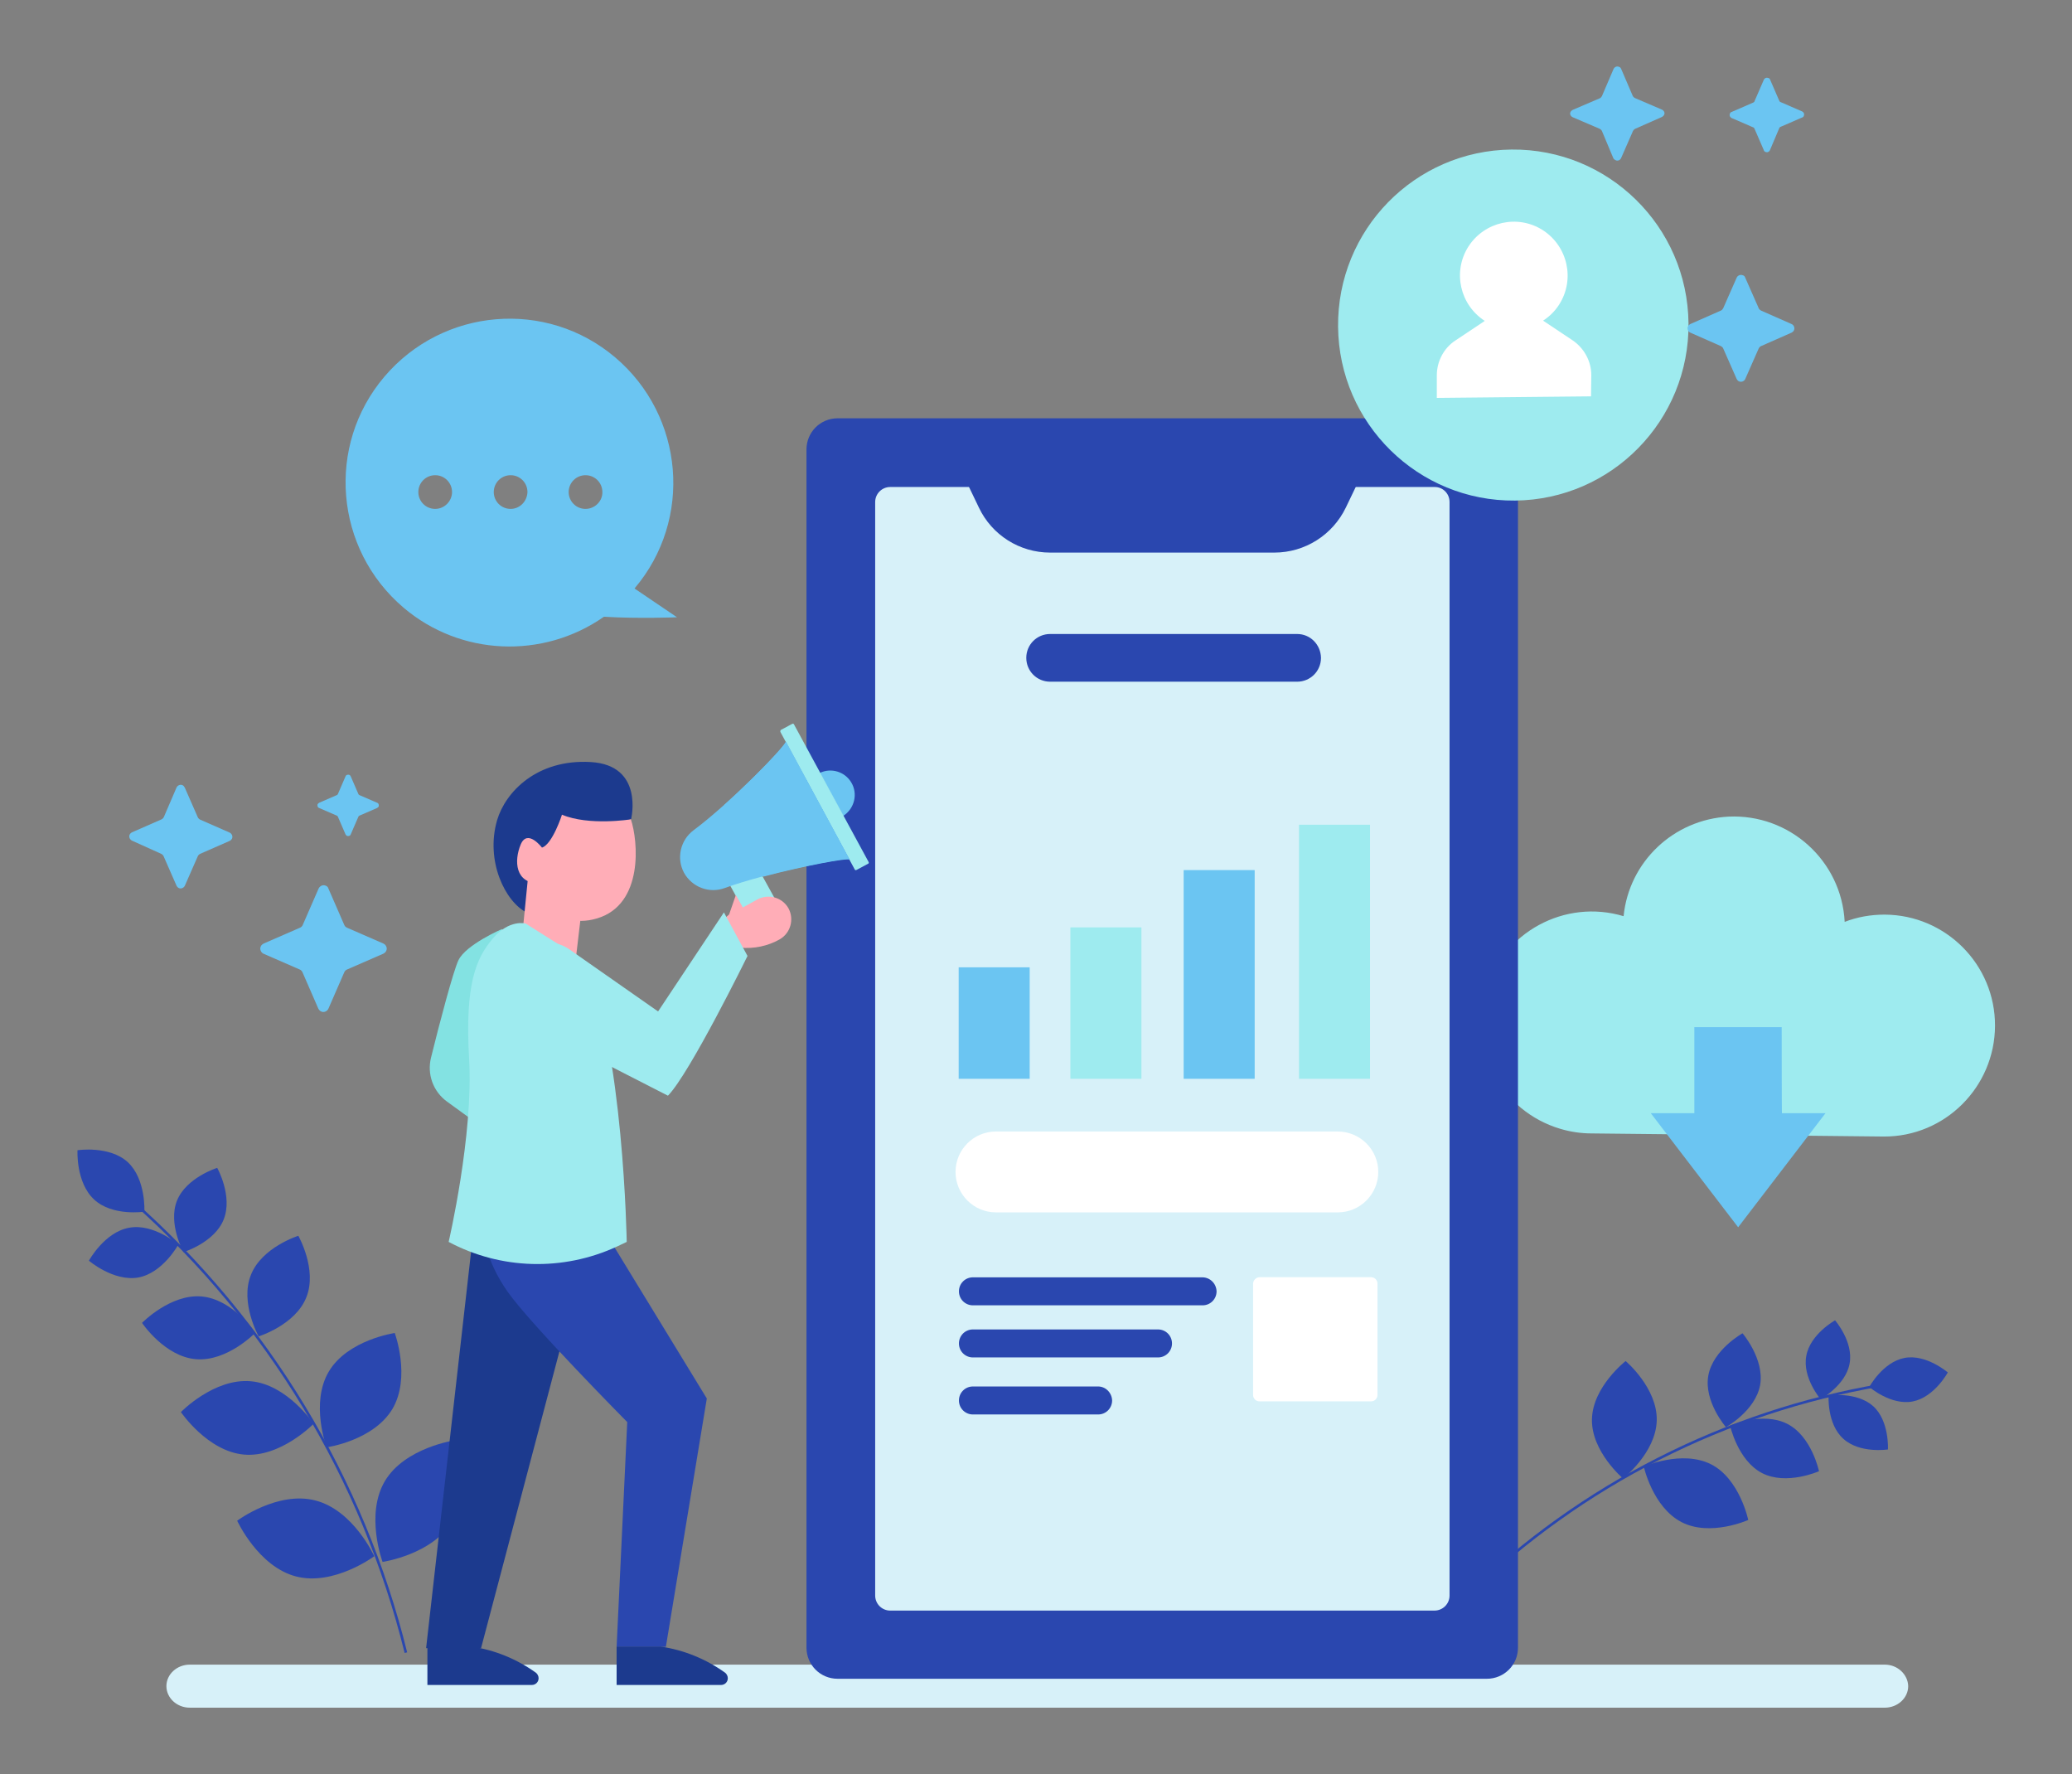 <?xml version="1.0" encoding="utf-8"?>
<!-- Generator: Adobe Illustrator 23.0.0, SVG Export Plug-In . SVG Version: 6.00 Build 0)  -->
<svg version="1.1" id="Layer_1" xmlns="http://www.w3.org/2000/svg" xmlns:xlink="http://www.w3.org/1999/xlink" x="0px" y="0px"
	 viewBox="0 0 799.4 684.3" style="enable-background:new 0 0 799.4 684.3;" xml:space="preserve">
<rect x="0" y="0" width="799.4" height="684.3" fill="#808080" stroke="none"/>
<style type="text/css">
	.st0{fill:#D7F1F9;}
	.st1{fill:#9EEBEF;}
	.st2{fill:#6BC5F2;}
	.st3{fill:none;stroke:#2A47AF;stroke-miterlimit:10;}
	.st4{fill:#2A47AF;}
	.st5{fill:#FFFFFF;}
	.st6{fill:#1C3A8E;}
	.st7{fill:#FFADB7;}
	.st8{fill:#83E2E2;}
</style>
<g id="Group_97" transform="translate(0)">
	<path id="Path_533" class="st0" d="M727.2,642.1h-654c-4.9,0-9,3.7-9,8.3l0,0c0,4.5,4,8.3,9,8.3h654c4.9,0,9-3.7,9-8.3l0,0
		C736.1,645.9,732.1,642.1,727.2,642.1z"/>
	<g id="Group_112" transform="translate(0 0)">
		<g id="Group_107">
			<g id="Group_97-2" transform="translate(585.197 312.797)">
				<path id="Path_534" class="st1" d="M141.6,125.6c23.6,0.1,42.8-19.1,42.9-42.7S165.5,40.1,141.9,40c-5.3,0-10.5,0.9-15.4,2.8
					c-1.2-23.6-21.3-41.7-44.8-40.6C60.5,3.3,43.3,19.6,41.2,40.6c-22.7-6.8-46.5,6.2-53.3,28.8C-18.8,92-6,115.8,16.7,122.6
					c4,1.2,8.1,1.8,12.2,1.8L141.6,125.6z"/>
				<path id="Path_535" class="st2" d="M102.2,83.4H68.5v33.2H51.7l33.7,44l33.7-44h-16.8C102.2,116.7,102.2,83.4,102.2,83.4z"/>
			</g>
			<g id="Group_98" transform="translate(0 451.582)">
				<path id="Path_536" class="st3" d="M156.6,185.9C140,118.7,103.4,58.2,51.7,12.3"/>
				<path id="Path_537" class="st4" d="M174.5,135.2c7.7-13,0.9-31.2,0.9-31.2s-19.2,2.8-26.9,15.7c-7.7,13-0.9,31.2-0.9,31.2
					S166.8,148.1,174.5,135.2z"/>
				<path id="Path_538" class="st4" d="M151.4,91.9c7.2-12.2,0.9-29.3,0.9-29.3s-18.1,2.6-25.4,14.8s-0.9,29.3-0.9,29.3
					S144,104.2,151.4,91.9z"/>
				<path id="Path_539" class="st4" d="M96.7,81.2C82.5,80,69.8,93.1,69.8,93.1s10.3,15.2,24.4,16.4s26.8-11.9,26.8-11.9
					S110.8,82.4,96.7,81.2z"/>
				<path id="Path_540" class="st4" d="M77.7,48.5c-12-1-22.9,10.2-22.9,10.2s8.7,13,20.8,14c12.1,1,22.9-10.2,22.9-10.2
					S89.8,49.5,77.7,48.5z"/>
				<path id="Path_541" class="st4" d="M118.2,48.8c4.3-10.7-3.1-23.7-3.1-23.7S101,29.5,96.8,40.2c-4.3,10.7,3,23.7,3,23.7
					S114,59.5,118.2,48.8z"/>
				<path id="Path_542" class="st4" d="M86.3,18.8c3.6-9-2.5-19.9-2.5-19.9S71.9,2.6,68.3,11.5s2.5,19.9,2.5,19.9
					S82.8,27.7,86.3,18.8z"/>
				<path id="Path_543" class="st4" d="M49.8,22c-9.5,1.7-15.5,12.7-15.5,12.7s9.4,8.1,19,6.5c9.5-1.7,15.5-12.7,15.5-12.7
					S59.3,20.2,49.8,22z"/>
				<path id="Path_544" class="st4" d="M49.3-3.3c-7.1-6.5-19.4-4.6-19.4-4.6s-0.7,12.4,6.4,19s19.4,4.7,19.4,4.7S56.4,3.3,49.3-3.3
					z"/>
				<path id="Path_545" class="st4" d="M121.7,127.2c-14.6-3.8-30.2,7.8-30.2,7.8s8.1,17.7,22.7,21.5s30.2-7.8,30.2-7.8
					S136.4,131,121.7,127.2z"/>
			</g>
			<g id="Group_99" transform="translate(579.889 522.795)">
				<path id="Path_546" class="st3" d="M-13.5,92.4C30.2,50,85.7,21.8,145.8,11.5"/>
				<path id="Path_547" class="st4" d="M34.3,24.6c0.3-12.5,13-22.4,13-22.4s12.3,10.4,12,22.9s-13,22.4-13,22.4S34,37.1,34.3,24.6z
					"/>
				<path id="Path_548" class="st4" d="M80.2,42c11.1,5.6,14.4,21.5,14.4,21.5s-14.7,6.6-25.8,0.8S54.3,42.9,54.3,42.9
					S69,36.4,80.2,42z"/>
				<path id="Path_549" class="st4" d="M109.6,26.4c9.5,4.8,12.3,18.3,12.3,18.3s-12.6,5.6-22,0.7S87.6,27.1,87.6,27.1
					S100.1,21.6,109.6,26.4z"/>
				<path id="Path_550" class="st4" d="M79.2,7.8c1.8-10,13.2-16.3,13.2-16.3s8.5,9.9,6.8,19.9c-1.8,10-13.2,16.3-13.2,16.3
					S77.4,17.8,79.2,7.8z"/>
				<path id="Path_551" class="st4" d="M117,0.2c1.5-8.4,11.1-13.7,11.1-13.7s7.2,8.3,5.6,16.7c-1.5,8.4-11.2,13.7-11.2,13.7
					S115.4,8.6,117,0.2z"/>
				<path id="Path_552" class="st4" d="M142.8,19.6c6.3,5.7,5.7,16.7,5.7,16.7s-10.8,1.7-17.2-4.1c-6.4-5.7-5.7-16.7-5.7-16.7
					S136.4,13.9,142.8,19.6z"/>
				<path id="Path_553" class="st4" d="M154.9,1c8.3-1.6,16.7,5.6,16.7,5.6s-5.2,9.6-13.6,11.2s-16.7-5.6-16.7-5.6
					S146.5,2.6,154.9,1z"/>
			</g>
			<g id="Group_103" transform="translate(303.952 146.753)">
				<g id="Group_100">
					<path id="Rectangle_228" class="st4" d="M19.2,14.6h250.5c6.7,0,12,5.4,12,12v462.2c0,6.7-5.4,12-12,12H19.2
						c-6.7,0-12-5.4-12-12V26.6C7.2,20,12.5,14.6,19.2,14.6z"/>
					<path id="Rectangle_229" class="st0" d="M255.3,46.9v421.8c0,3.2-2.6,5.8-5.8,5.8h-210c-3.2,0-5.8-2.6-5.8-5.8V46.9
						c0-3.2,2.6-5.8,5.8-5.8h210.1C252.7,41.1,255.3,43.6,255.3,46.9z"/>
					<path id="Path_554" class="st4" d="M225.1,28.6H63.9L73.7,49c5,10.6,15.7,17.4,27.5,17.4h86.5c11.8,0,22.5-6.8,27.6-17.4
						L225.1,28.6z"/>
				</g>
				<g id="Group_101" transform="translate(63.615 358.152)">
					<path id="Path_555" class="st4" d="M96.3-12.2H7.8c-3,0-5.4,2.4-5.4,5.4l0,0l0,0c0,3,2.4,5.4,5.4,5.4l0,0h88.6
						c3,0,5.4-2.4,5.4-5.4l0,0C101.7-9.8,99.3-12.2,96.3-12.2z"/>
					<path id="Path_556" class="st4" d="M79.2,7.9H7.8c-3,0-5.4,2.4-5.4,5.4l0,0l0,0c0,3,2.4,5.4,5.4,5.4l0,0h71.4
						c3,0,5.4-2.4,5.4-5.4l0,0l0,0C84.6,10.3,82.2,7.9,79.2,7.9L79.2,7.9z"/>
					<path id="Path_557" class="st4" d="M56.1,29.9H7.8c-3,0-5.4,2.4-5.4,5.4l0,0l0,0c0,3,2.4,5.4,5.4,5.4l0,0h48.3
						c3,0,5.4-2.4,5.4-5.4l0,0l0,0C61.4,32.3,59,29.9,56.1,29.9z"/>
				</g>
				<g id="Group_102" transform="translate(63.517 169.469)">
					<rect id="Rectangle_230" x="2.4" y="56.9" class="st2" width="27.4" height="43"/>
					<rect id="Rectangle_231" x="45.5" y="41.5" class="st1" width="27.4" height="58.4"/>
					<rect id="Rectangle_232" x="89.2" y="19.4" class="st2" width="27.4" height="80.5"/>
					<rect id="Rectangle_233" x="133.7" y="1.9" class="st1" width="27.4" height="98"/>
				</g>
				<path id="Path_558" class="st5" d="M212.1,289.7H80.3c-8.6,0-15.6,7-15.6,15.6l0,0l0,0c0,8.6,7,15.6,15.6,15.6l0,0h131.9
					c8.6,0,15.6-7,15.6-15.6l0,0C227.8,296.7,220.8,289.7,212.1,289.7z"/>
				<path id="Rectangle_234" class="st5" d="M182,345.9H225c1.4,0,2.5,1.1,2.5,2.5v42.9c0,1.4-1.1,2.5-2.5,2.5H182
					c-1.4,0-2.5-1.1-2.5-2.5v-42.9C179.5,347.1,180.7,345.9,182,345.9z"/>
				<path id="Path_559" class="st4" d="M196.5,97.8h-95.3c-5.1,0-9.2,4.1-9.2,9.2l0,0l0,0c0,5.1,4.1,9.2,9.2,9.2l0,0h95.3
					c5.1,0,9.2-4.1,9.2-9.2l0,0C205.6,101.9,201.6,97.8,196.5,97.8z"/>
			</g>
			<g id="Group_104" transform="translate(524.941 33.983)">
				
					<ellipse id="Ellipse_36" transform="matrix(1 -9.965170e-03 9.965170e-03 1 -0.908 0.591)" class="st1" cx="58.9" cy="91.4" rx="67.6" ry="67.7"/>
				<path id="Path_560" class="st5" d="M88.9,118.9l-59.5,0.6v-8.7c0-5.4,2.7-10.5,7.1-13.4l11.4-7.6c-9.6-6.2-12.5-19-6.3-28.7
					c6.2-9.6,19-12.5,28.7-6.3c9.6,6.2,12.5,19,6.3,28.7c-1.6,2.5-3.7,4.6-6.2,6.2l11.4,7.6c4.4,3,7.2,8,7.2,13.4L88.9,118.9z"/>
			</g>
			<path id="Path_561" class="st2" d="M244.8,227c22.6-26.6,19.2-66.5-7.4-89.1s-66.5-19.2-89.1,7.4s-19.2,66.5,7.4,89.1
				c21.9,18.6,53.7,20,77.3,3.5c13.5,0.8,28.2,0.2,28.2,0.2L244.8,227z M167.9,196.3c-3.6,0-6.5-2.9-6.5-6.5c0-3.6,2.9-6.5,6.5-6.5
				s6.5,2.9,6.5,6.5l0,0C174.4,193.3,171.5,196.3,167.9,196.3L167.9,196.3z M197,196.3c-3.6,0-6.5-2.9-6.5-6.5
				c0-3.6,2.9-6.5,6.5-6.5s6.5,2.9,6.5,6.5l0,0C203.4,193.3,200.6,196.3,197,196.3L197,196.3z M225.9,196.3c-3.6,0-6.5-2.9-6.5-6.5
				c0-3.6,2.9-6.5,6.5-6.5s6.5,2.9,6.5,6.5l0,0C232.5,193.3,229.5,196.3,225.9,196.3L225.9,196.3z"/>
			<g id="Group_105" transform="translate(21.614 295.356)">
				<path id="Path_562" class="st2" d="M105.1,47.4l6.1,14c0.2,0.5,0.6,0.9,1.1,1.1l14,6.1c1.1,0.5,1.6,1.8,1.1,2.8
					c-0.2,0.5-0.6,0.8-1.1,1.1l-14,6.1c-0.5,0.2-0.9,0.6-1.1,1.1l-6.1,14c-0.5,1.1-1.8,1.6-2.8,1.1c-0.5-0.2-0.8-0.6-1.1-1.1
					l-6.1-14c-0.2-0.5-0.6-0.9-1.1-1.1l-14-6.1C79,72,78.5,70.7,79,69.7c0.2-0.5,0.6-0.8,1.1-1.1l14-6.1c0.5-0.2,0.9-0.6,1.1-1.1
					l6.1-14c0.5-1.1,1.8-1.6,2.8-1.1C104.5,46.4,105,46.9,105.1,47.4z"/>
				<path id="Path_563" class="st2" d="M49.7,8.5l5,11.4c0.2,0.4,0.5,0.7,0.9,0.9l11.4,5c0.8,0.4,1.3,1.4,0.9,2.3
					c-0.2,0.4-0.5,0.7-0.9,0.9l-11.4,5c-0.4,0.2-0.7,0.5-0.9,0.9l-5,11.4c-0.4,0.8-1.4,1.3-2.3,0.9c-0.4-0.2-0.7-0.5-0.9-0.9
					l-5-11.4c-0.2-0.4-0.5-0.7-0.9-0.9l-11.3-5.1c-0.8-0.4-1.3-1.4-0.9-2.3c0.2-0.4,0.5-0.7,0.9-0.9l11.4-5c0.4-0.2,0.7-0.5,0.9-0.9
					l4.9-11.4c0.4-0.8,1.4-1.3,2.3-0.9C49.2,7.7,49.5,8.1,49.7,8.5z"/>
				<path id="Path_564" class="st2" d="M113.7,4.1l2.9,6.7c0.1,0.3,0.3,0.5,0.6,0.6l6.7,2.9c0.6,0.2,0.7,0.8,0.6,1.4
					c-0.1,0.2-0.3,0.4-0.6,0.6l-6.7,2.9c-0.3,0.1-0.5,0.3-0.6,0.6l-2.9,6.7c-0.2,0.6-0.8,0.7-1.4,0.6c-0.2-0.1-0.4-0.3-0.6-0.6
					l-2.9-6.7c-0.1-0.3-0.3-0.5-0.6-0.6l-6.7-2.9c-0.6-0.2-0.7-0.8-0.6-1.4c0.1-0.2,0.3-0.4,0.6-0.6l6.7-2.9
					c0.3-0.1,0.5-0.3,0.6-0.6l2.9-6.7c0.2-0.6,0.8-0.7,1.4-0.6C113.5,3.7,113.6,3.9,113.7,4.1z"/>
			</g>
			<g id="Group_106" transform="translate(622.43)">
				<path id="Path_565" class="st2" d="M50.9,107.1l5.2,11.8c0.2,0.5,0.6,0.7,0.9,0.9l11.8,5.2c0.9,0.4,1.3,1.5,0.9,2.4
					c-0.2,0.5-0.6,0.7-0.9,0.9L57,133.5c-0.5,0.2-0.7,0.6-0.9,0.9l-5.2,11.8c-0.4,0.9-1.5,1.3-2.4,0.9c-0.5-0.2-0.7-0.6-0.9-0.9
					l-5.2-11.8c-0.2-0.5-0.6-0.7-0.9-0.9l-11.8-5.2c-0.9-0.4-1.3-1.5-0.9-2.4c0.2-0.5,0.6-0.7,0.9-0.9l11.8-5.2
					c0.5-0.2,0.7-0.6,0.9-0.9l5.2-11.8c0.4-0.9,1.5-1.3,2.4-0.9C50.5,106.3,50.7,106.6,50.9,107.1z"/>
				<path id="Path_566" class="st2" d="M60.4,30.5l3.6,8.3c0.1,0.3,0.4,0.6,0.6,0.6l8.3,3.6c0.6,0.3,0.9,1,0.6,1.7
					c-0.1,0.3-0.4,0.6-0.6,0.6l-8.3,3.6c-0.3,0.1-0.6,0.4-0.6,0.6L60.4,58c-0.3,0.6-1,0.9-1.7,0.6c-0.3-0.1-0.6-0.4-0.6-0.6
					l-3.6-8.3c-0.1-0.3-0.4-0.6-0.6-0.6l-8.3-3.6c-0.6-0.3-0.9-1-0.6-1.7c0.1-0.3,0.4-0.6,0.6-0.6l8.3-3.6c0.3-0.1,0.6-0.4,0.6-0.6
					l3.6-8.3c0.3-0.6,1-0.9,1.7-0.6C60,30,60.2,30.3,60.4,30.5z"/>
				<path id="Path_567" class="st2" d="M3,26.5l4.5,10.5c0.2,0.4,0.5,0.6,0.8,0.8l10.5,4.5c0.8,0.4,1.2,1.3,0.8,2
					c-0.2,0.4-0.5,0.6-0.8,0.8L8.4,49.7c-0.4,0.2-0.6,0.5-0.8,0.8L3,61c-0.4,0.8-1.3,1.2-2.1,0.8C0.5,61.6,0.2,61.4,0,61l-4.4-10.5
					c-0.2-0.4-0.5-0.6-0.8-0.8l-10.5-4.5c-0.8-0.4-1.2-1.3-0.8-2c0.2-0.4,0.5-0.6,0.8-0.8l10.5-4.5c0.4-0.2,0.6-0.5,0.8-0.8
					l4.5-10.5c0.4-0.8,1.3-1.2,2.1-0.8C2.5,25.8,2.8,26.1,3,26.5z"/>
			</g>
		</g>
		<g id="Group_111" transform="translate(145.397 273.743)">
			<g id="Group_110" transform="translate(0 0)">
				<path id="Path_568" class="st6" d="M81.7,204.9L40.2,362H19l18.5-163L81.7,204.9z"/>
				<path id="Path_569" class="st4" d="M41.1,201.6c0,0,0.5,10.4,9.4,23s46.1,50.2,46.1,50.2l-4.1,86.7h19l15.8-95.8L89,203
					L41.1,201.6z"/>
				<g id="Group_109" transform="translate(105.895)">
					<path id="Path_570" class="st1" d="M20.3,49.5l19.4,35.2c1.7,3.1,5.6,4.2,8.6,2.5c3.1-1.7,4.2-5.6,2.5-8.6L31.4,43.4L20.3,49.5
						z"/>
					<g id="Group_108">
						<path id="Path_571" class="st2" d="M65,24.4L74,41c4.4-2.8,5.8-8.6,3.1-13C74.6,23.9,69.4,22.3,65,24.4z"/>
						<path id="Rectangle_235" class="st1" d="M50,7.8l4.3-2.3c0.3-0.2,0.7-0.1,0.8,0.3l28.7,52.9c0.2,0.3,0.1,0.7-0.3,0.8l-4.3,2.3
							c-0.3,0.2-0.7,0.1-0.8-0.3L49.8,8.6C49.7,8.3,49.8,7.9,50,7.8z"/>
						<path id="Path_572" class="st2" d="M51.9,12.3c-0.1,1.8-21.6,23.8-35.6,34.2c-5.1,3.8-6.7,10.8-3.7,16.4l0,0
							c3.1,5.6,9.8,8.1,15.7,5.9c16.5-6,46.6-11.9,48.1-11.1L51.9,12.3z"/>
						<path id="Path_573" class="st2" d="M28.2,36.7l15,27.7c15.4-4.1,32.2-7.2,33.3-6.6L51.9,12.3C51.8,13.6,40.1,26,28.2,36.7z"/>
					</g>
				</g>
				<path id="Path_574" class="st7" d="M135.9,79l2.6-7.5l2.7,4.8l5.6-3.1c4.3-2.3,9.6-0.8,12,3.4l0,0c2.3,4.3,0.8,9.6-3.4,12l0,0
					l0,0c-4.6,2.6-9.9,3.7-15.2,3.2l-1.9-0.2l-5.5-9.9L135.9,79z"/>
				<path id="Path_575" class="st6" d="M98.1,42.2c0,0,5.1-20.8-15.6-22C61.7,19,49.6,31.8,46.4,42.6c-4.6,15.7,3.1,31.6,11.5,35.7
					l11.4-25.1L98.1,42.2z"/>
				<path id="Path_576" class="st7" d="M63.7,53.2c0,0-5.6-7.4-8.2-1.2S53.2,67.2,63,67c0,0,4,18.9,22,13.5s15.8-29.9,13-38.2
					c0,0-16.2,2.6-26.6-1.8C71.5,40.4,67.7,52,63.7,53.2z"/>
				<path id="Path_577" class="st7" d="M79.2,75.4l-2.7,22.9L56.3,85l2.4-24.2L79.2,75.4z"/>
				<path id="Path_578" class="st8" d="M48.3,84.6c0,0-13.9,6-16.8,12c-2,4.1-7.4,24.6-10.6,37.6c-1.6,6.4,0.8,13.1,6.2,17
					l26.7,19.4L48.3,84.6z"/>
				<path id="Path_579" class="st1" d="M57.4,82.5c0,0-6.3-1.8-12.7,5.8s-10.8,17.4-9.1,46.6s-7.9,70.4-7.9,70.4l0,0
					c20.1,10.7,44.1,11.4,64.9,1.8l3.8-1.8c0,0-1.2-75-16.3-108.5L57.4,82.5z"/>
				<path id="Path_580" class="st1" d="M73.9,92.2l34.6,24.2l25.4-38.2l9.1,16.8c0,0-22.3,45.4-30.7,53.9l-54.9-28.1
					c-7.7-4.1-10.8-13.4-7.3-21.4l0,0c3.7-8.3,13.5-12,21.8-8.3C72.6,91.4,73.2,91.8,73.9,92.2z"/>
			</g>
			<path id="Path_581" class="st6" d="M92.5,361.4v14.8h40.3c1.4,0,2.6-1.1,2.6-2.6c0-0.8-0.4-1.6-1-2.1
				c-7.4-5.3-15.9-8.8-24.9-10.1L92.5,361.4z"/>
			<path id="Path_582" class="st6" d="M19.5,361.4v14.8h40.3c1.4,0,2.6-1.1,2.6-2.6c0-0.8-0.4-1.6-1-2.1
				c-7.4-5.3-15.9-8.8-24.9-10.1L19.5,361.4z"/>
		</g>
	</g>
</g>
</svg>
